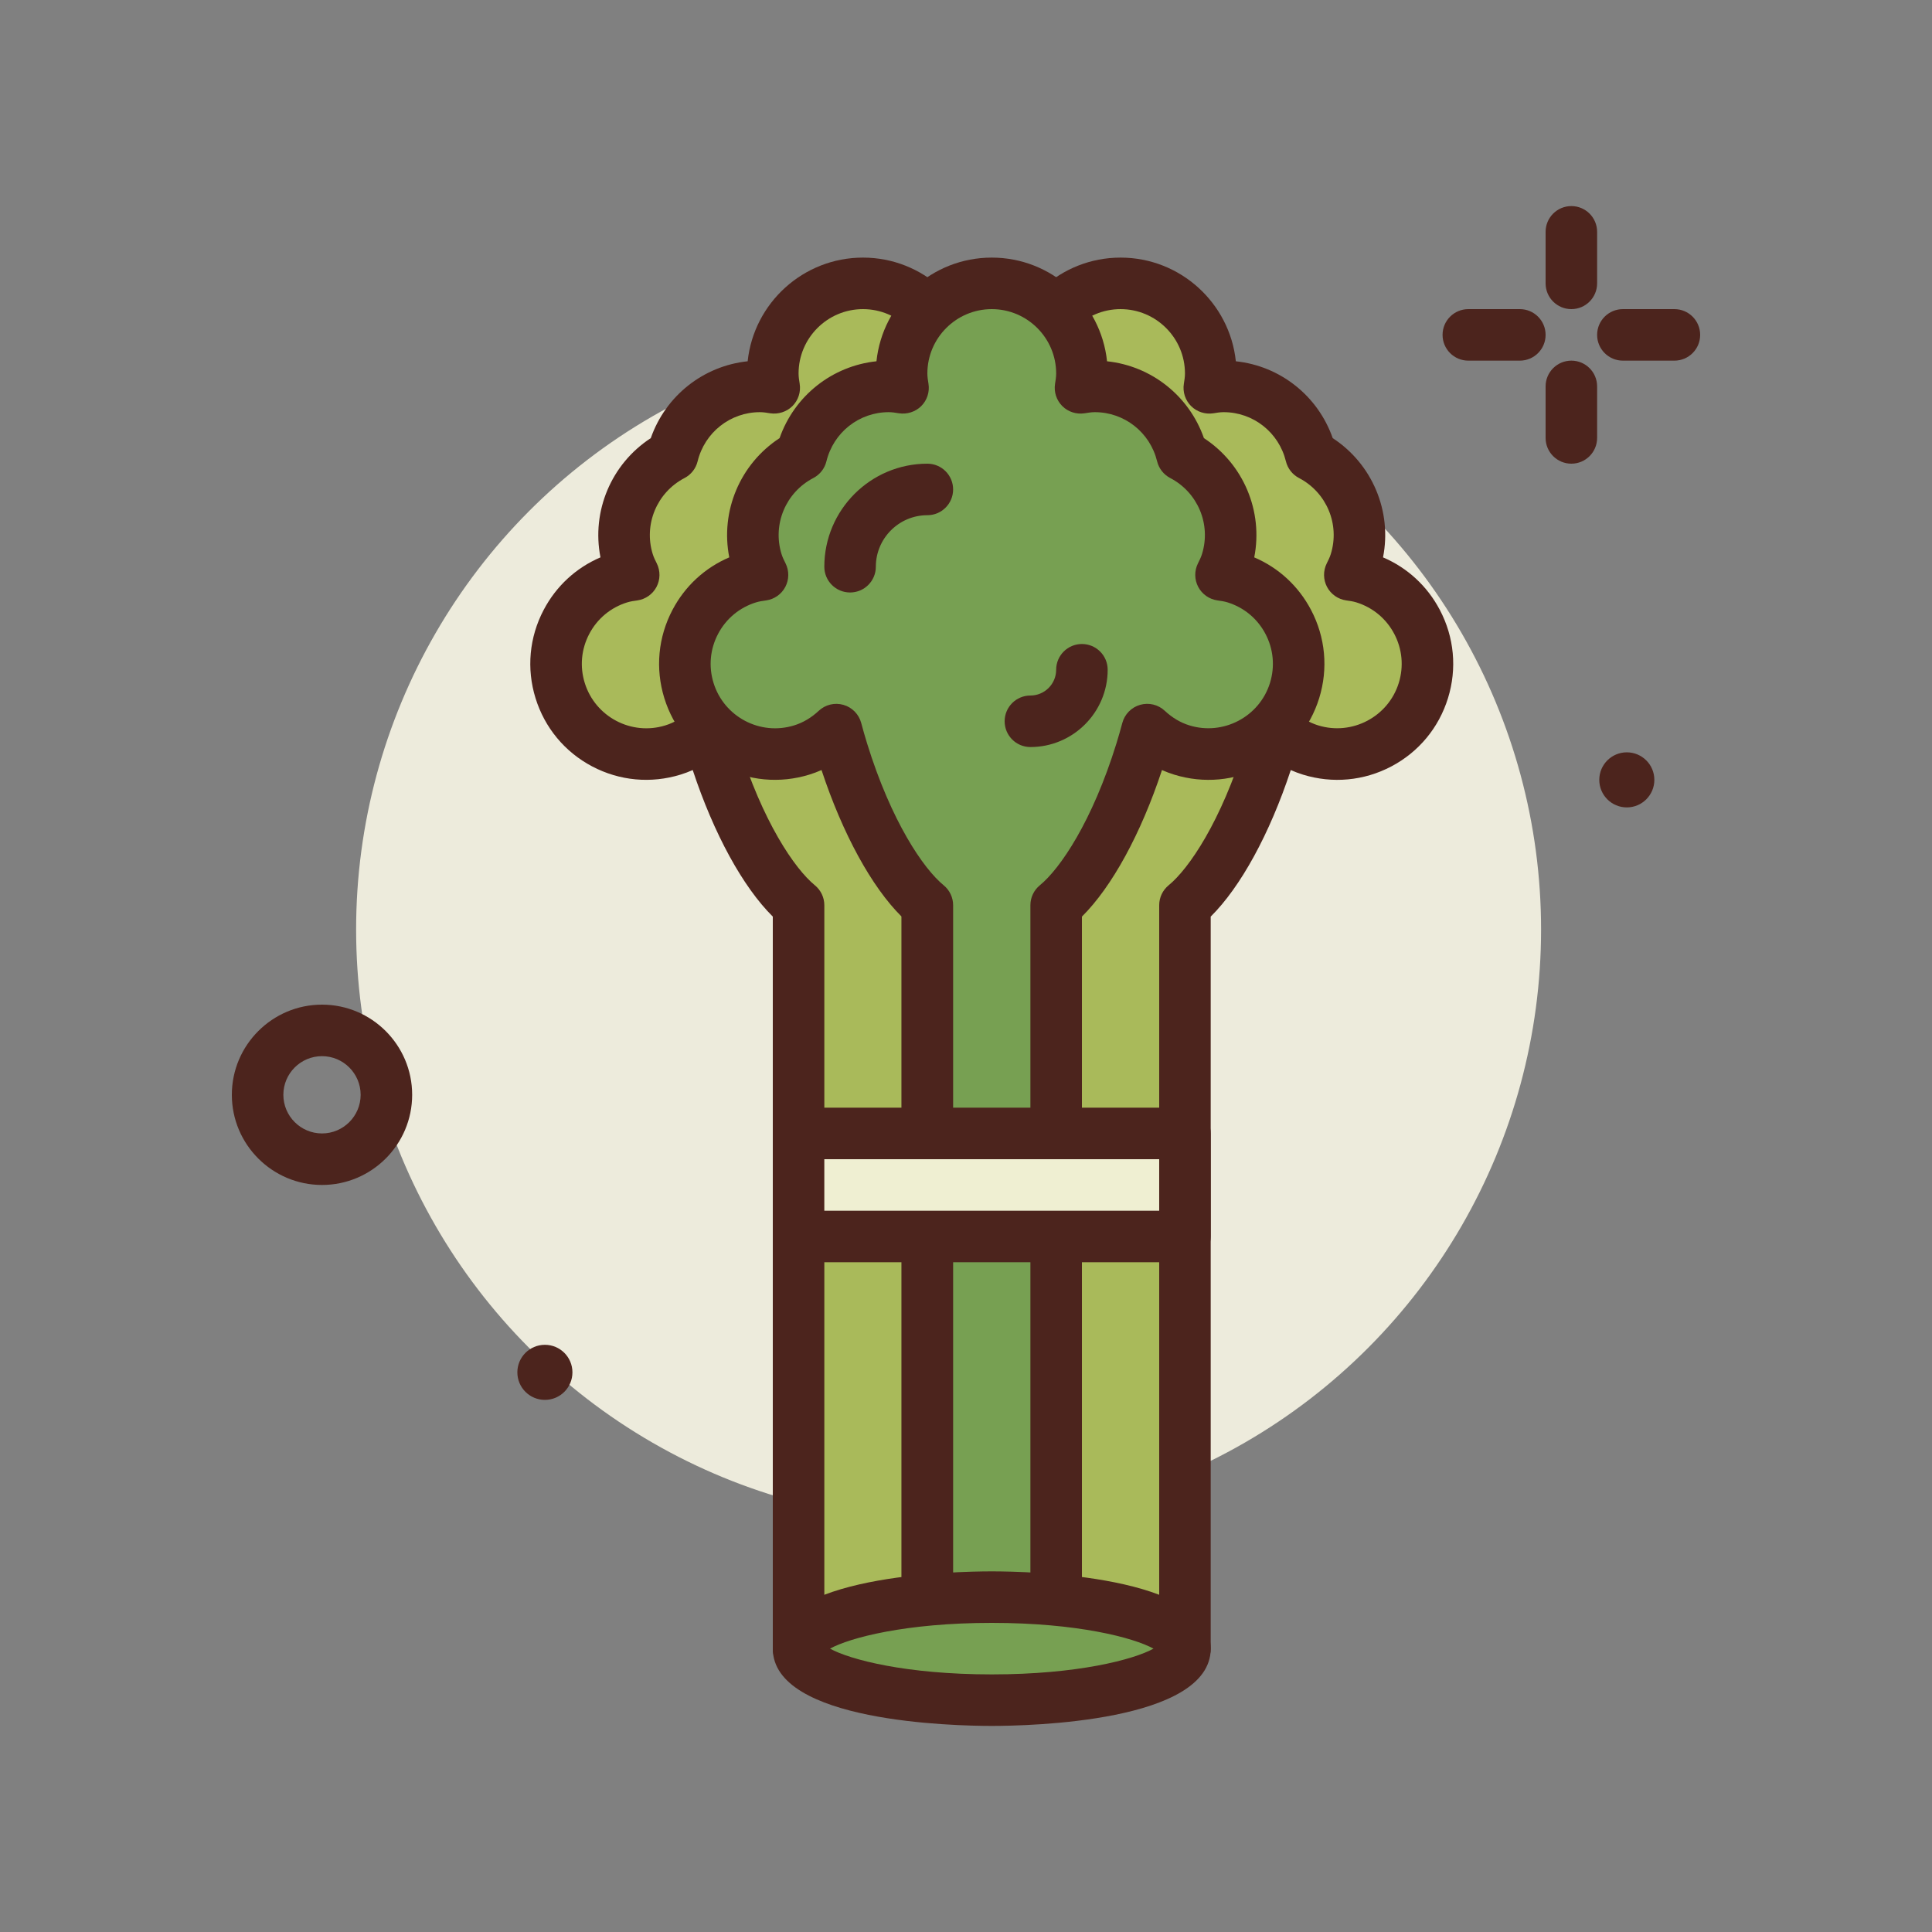 <svg id="celery" enable-background="new 0 0 300 300" height="512" viewBox="0 0 300 300" width="512" xmlns="http://www.w3.org/2000/svg"><rect x="0" y="0" width="300" height="300" fill="#808080" stroke="none"/><g><circle cx="147.298" cy="144.331" fill="#edebdc" r="92"/><g fill="#4c241d"><path d="m244 48c-2.211 0-4-1.791-4-4v-8c0-2.209 1.789-4 4-4s4 1.791 4 4v8c0 2.209-1.789 4-4 4z"/><path d="m244 72c-2.211 0-4-1.791-4-4v-8c0-2.209 1.789-4 4-4s4 1.791 4 4v8c0 2.209-1.789 4-4 4z"/><path d="m236 56h-8c-2.211 0-4-1.791-4-4s1.789-4 4-4h8c2.211 0 4 1.791 4 4s-1.789 4-4 4z"/><path d="m260 56h-8c-2.211 0-4-1.791-4-4s1.789-4 4-4h8c2.211 0 4 1.791 4 4s-1.789 4-4 4z"/><path d="m50 184c-7.719 0-14-6.281-14-14s6.281-14 14-14 14 6.281 14 14-6.281 14-14 14zm0-20c-3.309 0-6 2.691-6 6s2.691 6 6 6 6-2.691 6-6-2.691-6-6-6z"/><circle cx="84.611" cy="213.097" r="4.276"/><circle cx="252.611" cy="121.097" r="4.276"/></g><g><path d="m171.788 89.713c-.728-.225-1.46-.34-2.191-.443.327-.662.646-1.331.872-2.058 2.031-6.563-1.023-13.461-6.906-16.527-1.496-6.124-6.979-10.685-13.563-10.685-.762 0-1.495.107-2.224.224.117-.729.224-1.462.224-2.224 0-7.732-6.268-14-14-14s-14 6.268-14 14c0 .762.107 1.495.224 2.224-.729-.117-1.462-.224-2.224-.224-6.584 0-12.067 4.561-13.562 10.684-5.884 3.065-8.937 9.964-6.906 16.527.225.728.544 1.397.872 2.058-.731.104-1.463.218-2.191.443-7.386 2.286-11.522 10.126-9.236 17.513 2.286 7.386 10.126 11.522 17.513 9.236 2.088-.646 3.877-1.77 5.374-3.167.293 1.092.605 2.192.949 3.304 3.466 11.202 8.607 20.213 13.188 23.96v115.442h20v-115.441c4.581-3.748 9.722-12.758 13.188-23.96.344-1.112.656-2.213.949-3.304 1.497 1.398 3.287 2.521 5.374 3.167 7.386 2.286 15.227-1.85 17.513-9.236 2.285-7.387-1.85-15.228-9.237-17.513z" fill="#a9ba5a"/><path d="m144 260h-20c-2.211 0-4-1.791-4-4v-113.672c-4.645-4.6-9.16-12.848-12.434-22.756-.621.275-1.254.512-1.898.711-4.59 1.416-9.465.965-13.715-1.275-4.254-2.242-7.375-6.008-8.797-10.602-1.422-4.592-.969-9.463 1.273-13.715 1.941-3.689 5.031-6.529 8.812-8.145-1.414-7.172 1.68-14.51 7.812-18.514 2.301-6.57 8.152-11.207 15.043-11.934.955-9.034 8.619-16.098 17.904-16.098s16.949 7.064 17.902 16.1c6.891.727 12.742 5.363 15.043 11.934 6.133 4.004 9.227 11.344 7.812 18.514 3.781 1.615 6.871 4.455 8.812 8.145 2.242 4.252 2.695 9.123 1.273 13.715-1.422 4.594-4.543 8.359-8.797 10.602-4.254 2.24-9.129 2.691-13.719 1.275-.645-.199-1.277-.438-1.895-.711-3.273 9.908-7.789 18.156-12.434 22.756v113.67c.003 2.209-1.786 4-3.997 4zm-16-8h12v-111.441c0-1.199.539-2.336 1.469-3.096 3.137-2.566 8.133-9.881 11.898-22.047.328-1.062.625-2.113.906-3.158.363-1.357 1.41-2.424 2.762-2.811 1.355-.387 2.805-.037 3.832.924 1.156 1.078 2.441 1.842 3.824 2.268 5.25 1.619 10.879-1.326 12.512-6.596.789-2.553.539-5.258-.707-7.621-1.246-2.361-3.336-4.096-5.883-4.885-.523-.162-1.051-.232-1.578-.307-1.27-.182-2.379-.961-2.977-2.096-.598-1.137-.613-2.49-.047-3.641.238-.475.477-.949.637-1.471 1.426-4.598-.652-9.561-4.934-11.793-1.023-.531-1.766-1.479-2.039-2.598-1.097-4.492-5.077-7.631-9.675-7.631-.543 0-1.066.09-1.586.174-1.258.197-2.555-.213-3.465-1.121-.906-.906-1.324-2.195-1.121-3.463.082-.522.172-1.045.172-1.59 0-5.514-4.484-10-10-10s-10 4.486-10 10c0 .545.09 1.068.172 1.59.203 1.268-.215 2.557-1.121 3.463-.91.906-2.215 1.309-3.465 1.121-.52-.084-1.043-.174-1.586-.174-4.598 0-8.578 3.139-9.676 7.633-.273 1.119-1.016 2.066-2.039 2.598-4.281 2.232-6.359 7.195-4.934 11.797.16.518.398.992.637 1.467.566 1.15.551 2.504-.047 3.641-.598 1.135-1.707 1.914-2.977 2.096-.527.074-1.055.145-1.578.307-2.543.787-4.637 2.521-5.883 4.885-1.246 2.363-1.496 5.068-.707 7.621 1.633 5.266 7.238 8.229 12.508 6.596 1.387-.426 2.672-1.189 3.828-2.268 1.027-.961 2.48-1.311 3.832-.924s2.398 1.453 2.762 2.811c.281 1.045.578 2.096.906 3.158 3.766 12.166 8.762 19.48 11.898 22.047.93.76 1.469 1.896 1.469 3.096v111.439z" fill="#4c241d"/></g><g><path d="m211.788 89.713c-.728-.225-1.46-.34-2.191-.443.327-.662.646-1.331.872-2.058 2.031-6.563-1.023-13.461-6.906-16.527-1.496-6.124-6.979-10.685-13.563-10.685-.762 0-1.495.107-2.224.224.117-.729.224-1.462.224-2.224 0-7.732-6.268-14-14-14s-14 6.268-14 14c0 .762.107 1.495.224 2.224-.729-.117-1.462-.224-2.224-.224-6.584 0-12.067 4.561-13.562 10.684-5.884 3.065-8.937 9.964-6.906 16.527.225.728.544 1.397.872 2.058-.731.104-1.463.218-2.191.443-7.386 2.286-11.522 10.126-9.236 17.513 2.286 7.386 10.126 11.522 17.513 9.236 2.088-.646 3.877-1.77 5.374-3.167.293 1.092.605 2.192.949 3.304 3.466 11.202 8.607 20.213 13.188 23.96v115.442h20v-115.441c4.581-3.748 9.722-12.758 13.188-23.96.344-1.112.656-2.213.949-3.304 1.497 1.398 3.287 2.521 5.374 3.167 7.386 2.286 15.227-1.85 17.513-9.236 2.285-7.387-1.85-15.228-9.237-17.513z" fill="#a9ba5a"/><path d="m184 260h-20c-2.211 0-4-1.791-4-4v-113.672c-4.645-4.6-9.16-12.848-12.434-22.756-.621.275-1.254.512-1.898.711-4.59 1.416-9.465.965-13.715-1.275-4.254-2.242-7.375-6.008-8.797-10.602-1.422-4.592-.969-9.463 1.273-13.715 1.941-3.689 5.031-6.529 8.812-8.145-1.414-7.172 1.68-14.51 7.812-18.514 2.301-6.57 8.152-11.207 15.043-11.934.955-9.034 8.619-16.098 17.904-16.098s16.949 7.064 17.902 16.1c6.891.727 12.742 5.363 15.043 11.934 6.133 4.004 9.227 11.344 7.812 18.514 3.781 1.615 6.871 4.455 8.812 8.145 2.242 4.252 2.695 9.123 1.273 13.715-1.422 4.594-4.543 8.359-8.797 10.602-4.254 2.24-9.129 2.691-13.719 1.275-.645-.199-1.277-.438-1.895-.711-3.273 9.908-7.789 18.156-12.434 22.756v113.67c.003 2.209-1.786 4-3.997 4zm-16-8h12v-111.441c0-1.199.539-2.336 1.469-3.096 3.137-2.566 8.133-9.881 11.898-22.047.328-1.062.625-2.113.906-3.158.363-1.357 1.41-2.424 2.762-2.811s2.805-.037 3.832.924c1.156 1.078 2.441 1.842 3.824 2.268 5.254 1.619 10.879-1.326 12.512-6.596.789-2.553.539-5.258-.707-7.621-1.246-2.361-3.336-4.096-5.883-4.885-.523-.162-1.051-.232-1.578-.307-1.27-.182-2.379-.961-2.977-2.096-.598-1.137-.613-2.49-.047-3.641.238-.475.477-.949.637-1.471 1.426-4.598-.652-9.561-4.934-11.793-1.023-.531-1.766-1.479-2.039-2.598-1.097-4.492-5.077-7.631-9.675-7.631-.543 0-1.066.09-1.586.174-1.258.197-2.555-.213-3.465-1.121-.906-.906-1.324-2.195-1.121-3.463.082-.522.172-1.045.172-1.59 0-5.514-4.484-10-10-10s-10 4.486-10 10c0 .545.09 1.068.172 1.59.203 1.268-.215 2.557-1.121 3.463-.91.906-2.211 1.309-3.465 1.121-.52-.084-1.043-.174-1.586-.174-4.598 0-8.578 3.139-9.676 7.633-.273 1.119-1.016 2.066-2.039 2.598-4.281 2.232-6.359 7.195-4.934 11.797.16.518.398.992.637 1.467.566 1.15.551 2.504-.047 3.641-.598 1.135-1.707 1.914-2.977 2.096-.527.074-1.055.145-1.578.307-2.543.787-4.637 2.521-5.883 4.885-1.246 2.363-1.496 5.068-.707 7.621 1.629 5.266 7.246 8.229 12.508 6.596 1.387-.426 2.672-1.189 3.828-2.268 1.023-.961 2.48-1.311 3.832-.924s2.398 1.453 2.762 2.811c.281 1.045.578 2.096.906 3.158 3.766 12.166 8.762 19.48 11.898 22.047.93.76 1.469 1.896 1.469 3.096v111.439z" fill="#4c241d"/></g><g><path d="m191.788 89.713c-.728-.225-1.46-.34-2.191-.443.327-.662.646-1.331.872-2.058 2.031-6.563-1.023-13.461-6.906-16.527-1.496-6.124-6.979-10.685-13.563-10.685-.762 0-1.495.107-2.224.224.117-.729.224-1.462.224-2.224 0-7.732-6.268-14-14-14s-14 6.268-14 14c0 .762.107 1.495.224 2.224-.729-.117-1.462-.224-2.224-.224-6.584 0-12.067 4.561-13.562 10.684-5.884 3.065-8.937 9.964-6.906 16.527.225.728.544 1.397.872 2.058-.731.104-1.463.218-2.191.443-7.386 2.286-11.522 10.126-9.236 17.513 2.286 7.386 10.126 11.522 17.513 9.236 2.088-.646 3.877-1.77 5.374-3.167.293 1.092.605 2.192.949 3.304 3.466 11.202 8.607 20.213 13.188 23.96v115.442h20v-115.441c4.581-3.748 9.722-12.758 13.188-23.96.344-1.112.656-2.213.949-3.304 1.497 1.398 3.287 2.521 5.374 3.167 7.386 2.286 15.227-1.85 17.513-9.236 2.285-7.387-1.85-15.228-9.237-17.513z" fill="#77a052"/><path d="m164 260h-20c-2.211 0-4-1.791-4-4v-113.672c-4.645-4.6-9.16-12.848-12.434-22.756-.621.275-1.254.512-1.898.711-4.59 1.416-9.465.965-13.715-1.275-4.254-2.242-7.375-6.008-8.797-10.602-1.422-4.592-.969-9.463 1.273-13.715 1.941-3.689 5.031-6.529 8.812-8.145-1.414-7.172 1.68-14.51 7.812-18.514 2.301-6.57 8.152-11.207 15.043-11.934.955-9.034 8.619-16.098 17.904-16.098s16.949 7.064 17.902 16.1c6.891.727 12.742 5.363 15.043 11.934 6.133 4.004 9.227 11.344 7.812 18.514 3.781 1.615 6.871 4.455 8.812 8.145 2.242 4.252 2.695 9.123 1.273 13.715-1.422 4.594-4.543 8.359-8.797 10.602-4.254 2.24-9.129 2.691-13.719 1.275-.645-.199-1.277-.438-1.895-.711-3.273 9.908-7.789 18.156-12.434 22.756v113.67c.003 2.209-1.786 4-3.997 4zm-16-8h12v-111.441c0-1.199.539-2.336 1.469-3.096 3.137-2.566 8.133-9.881 11.898-22.047.328-1.062.625-2.113.906-3.158.363-1.357 1.41-2.424 2.762-2.811 1.355-.387 2.805-.037 3.832.924 1.156 1.078 2.441 1.842 3.824 2.268 5.246 1.619 10.879-1.326 12.512-6.596.789-2.553.539-5.258-.707-7.621-1.246-2.361-3.336-4.096-5.883-4.885-.523-.162-1.051-.232-1.578-.307-1.27-.182-2.379-.961-2.977-2.096-.598-1.137-.613-2.49-.047-3.641.238-.475.477-.949.637-1.471 1.426-4.598-.652-9.561-4.934-11.793-1.023-.531-1.766-1.479-2.039-2.598-1.097-4.492-5.077-7.631-9.675-7.631-.543 0-1.066.09-1.586.174-1.258.197-2.555-.213-3.465-1.121-.906-.906-1.324-2.195-1.121-3.463.082-.522.172-1.045.172-1.59 0-5.514-4.484-10-10-10s-10 4.486-10 10c0 .545.09 1.068.172 1.59.203 1.268-.215 2.557-1.121 3.463-.91.906-2.215 1.309-3.465 1.121-.52-.084-1.043-.174-1.586-.174-4.598 0-8.578 3.139-9.676 7.633-.273 1.119-1.016 2.066-2.039 2.598-4.281 2.232-6.359 7.195-4.934 11.797.16.518.398.992.637 1.467.566 1.15.551 2.504-.047 3.641-.598 1.135-1.707 1.914-2.977 2.096-.527.074-1.055.145-1.578.307-2.543.787-4.637 2.521-5.883 4.885-1.246 2.363-1.496 5.068-.707 7.621 1.633 5.266 7.234 8.229 12.508 6.596 1.387-.426 2.672-1.189 3.828-2.268 1.023-.961 2.48-1.311 3.832-.924s2.398 1.453 2.762 2.811c.281 1.045.578 2.096.906 3.158 3.766 12.166 8.762 19.48 11.898 22.047.93.76 1.469 1.896 1.469 3.096v111.439z" fill="#4c241d"/></g><g><path d="m124 176h60v16h-60z" fill="#efefd2"/><path d="m184 196h-60c-2.211 0-4-1.791-4-4v-16c0-2.209 1.789-4 4-4h60c2.211 0 4 1.791 4 4v16c0 2.209-1.789 4-4 4zm-56-8h52v-8h-52z" fill="#4c241d"/></g><path d="m132 92c-2.211 0-4-1.791-4-4 0-8.822 7.176-16 16-16 2.211 0 4 1.791 4 4s-1.789 4-4 4c-4.41 0-8 3.588-8 8 0 2.209-1.789 4-4 4z" fill="#4c241d"/><path d="m160 116c-2.211 0-4-1.791-4-4s1.789-4 4-4c2.207 0 4-1.795 4-4 0-2.209 1.789-4 4-4s4 1.791 4 4c0 6.617-5.383 12-12 12z" fill="#4c241d"/><g><ellipse cx="154" cy="256" fill="#77a052" rx="30" ry="8"/><path d="m154 268c-5.676 0-34-.578-34-12s28.324-12 34-12 34 .578 34 12-28.324 12-34 12zm-25.117-12c3.074 1.693 11.762 4 25.117 4s22.043-2.307 25.117-4c-3.074-1.693-11.762-4-25.117-4s-22.043 2.307-25.117 4zm51.336.822h.039z" fill="#4c241d"/></g></g></svg>